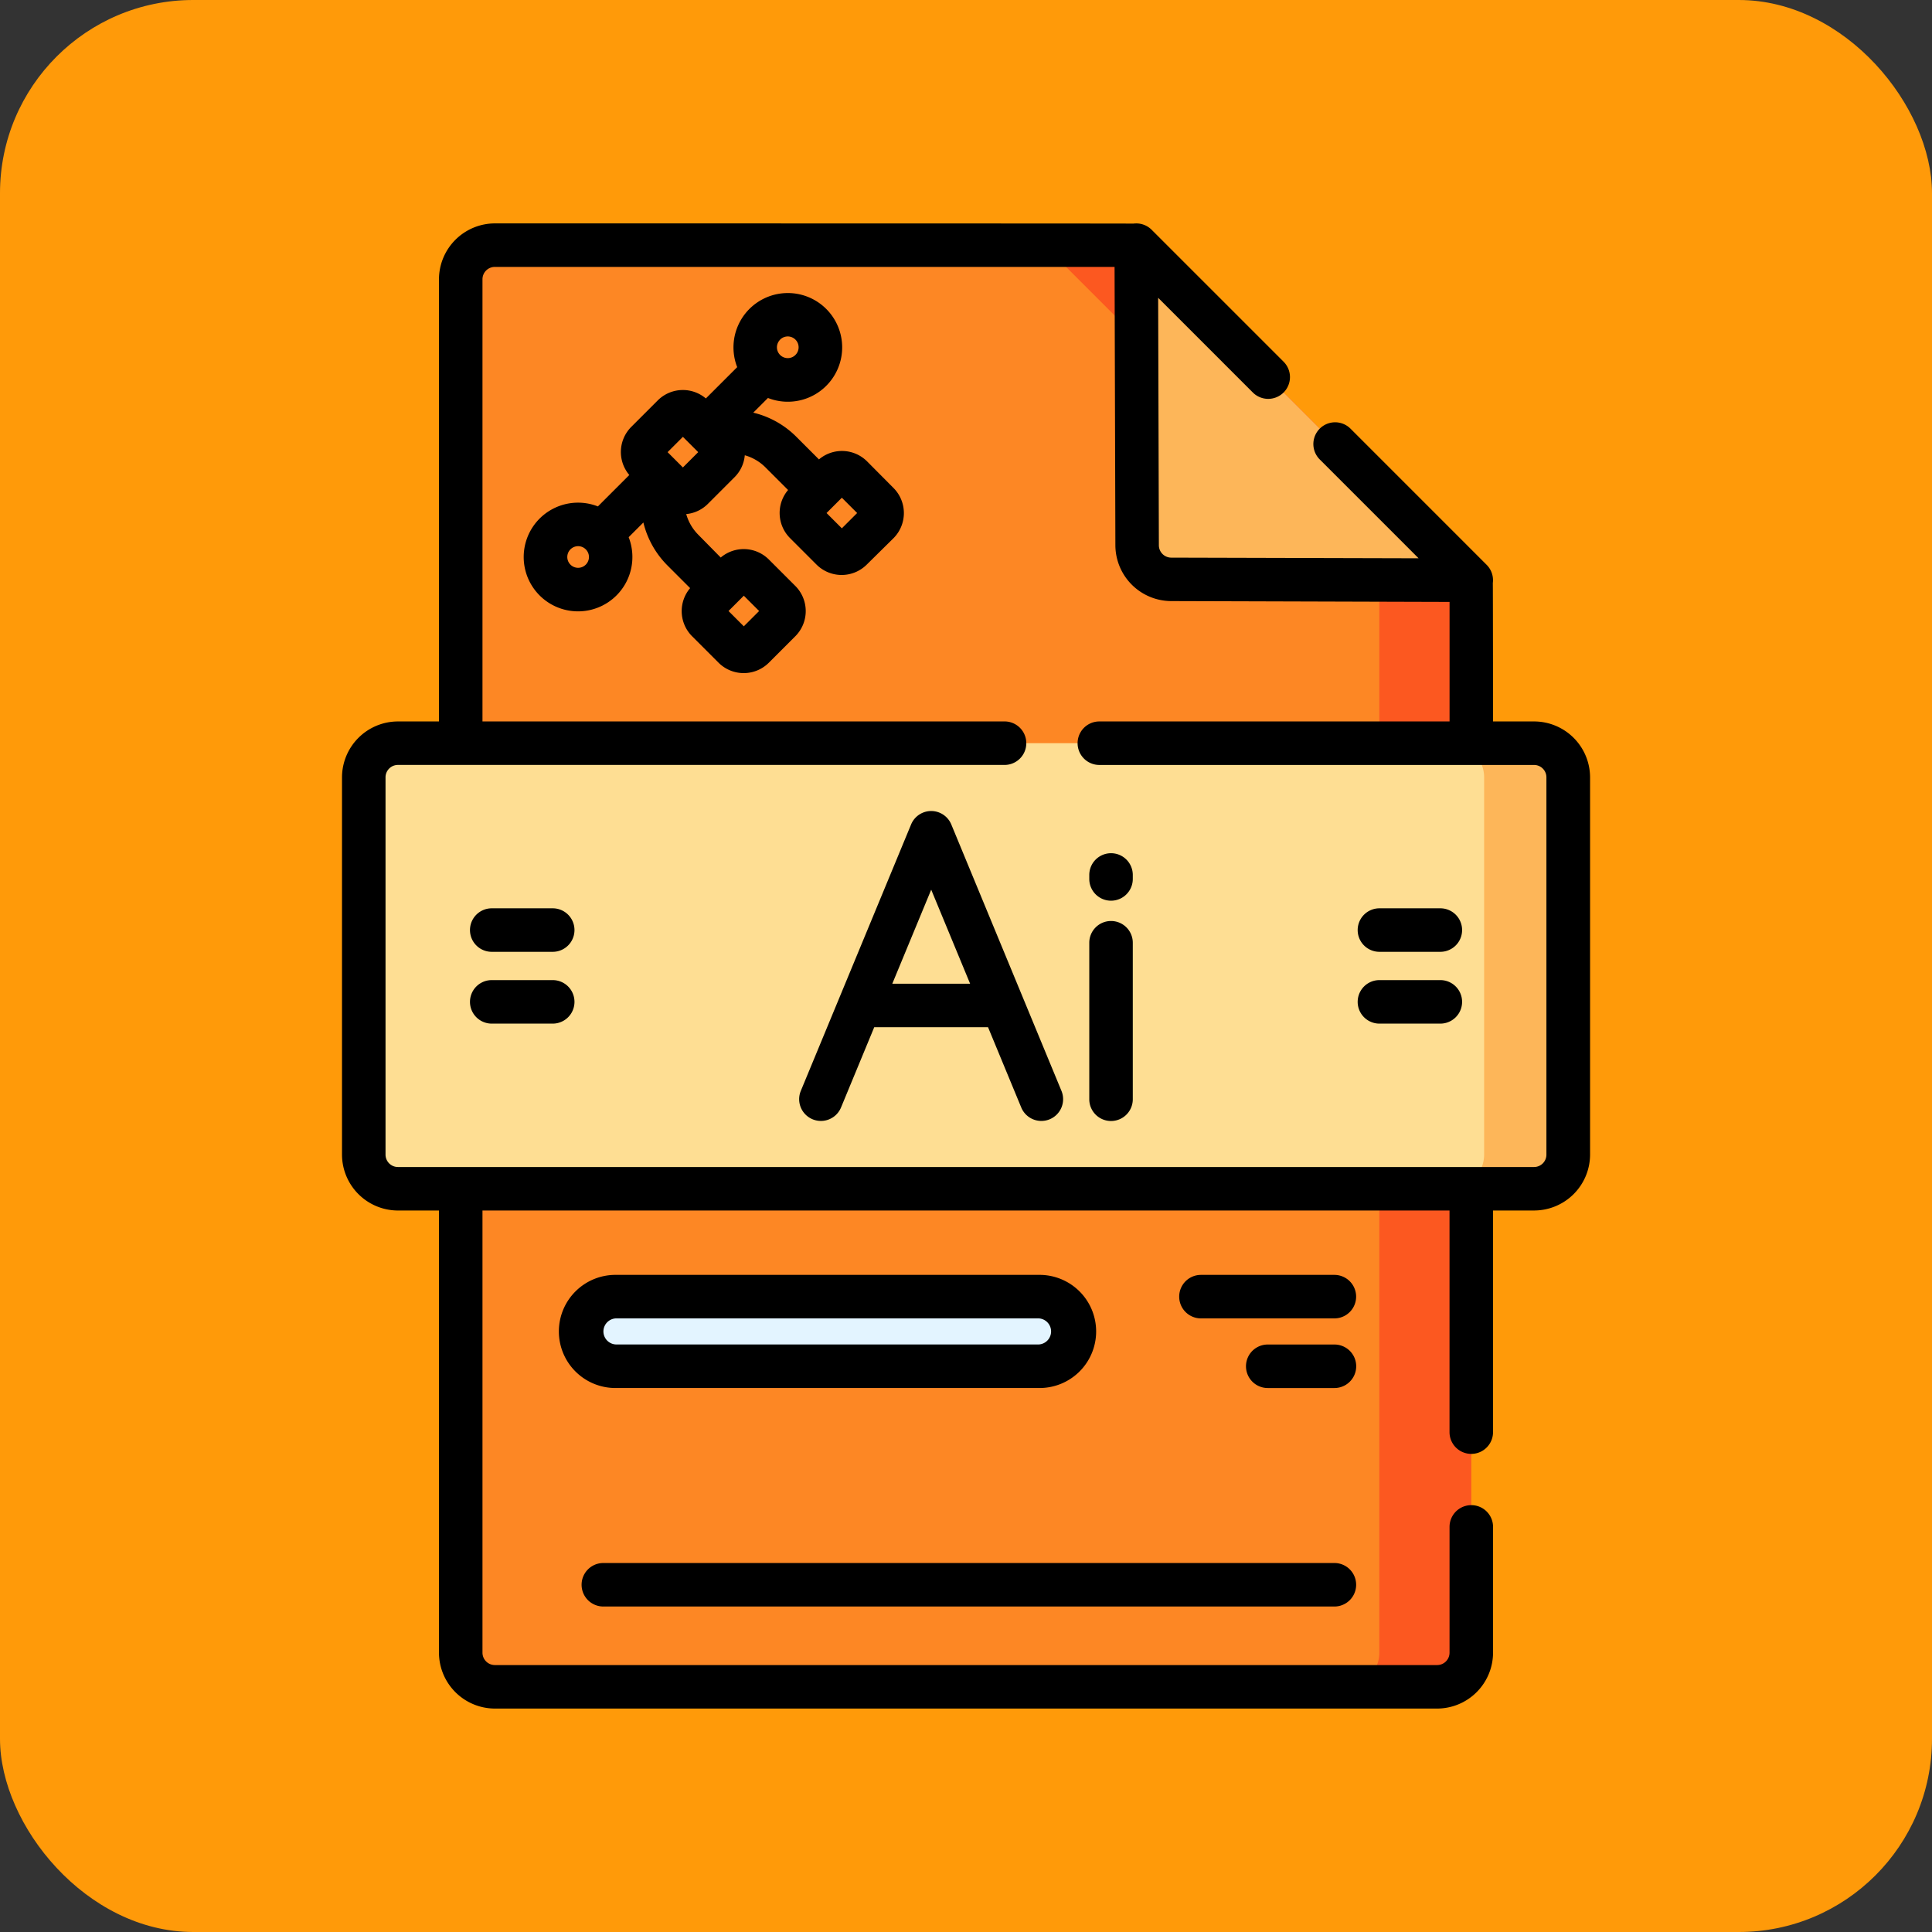 <svg xmlns="http://www.w3.org/2000/svg" width="100" height="100" viewBox="0 0 100 100">
  <rect x="0" y="0" width="100" height="100" fill="#333333" stroke="none"/>
  <g id="Grupo_1100877" data-name="Grupo 1100877" transform="translate(-210 -558)">
    <rect id="Rectángulo_402858" data-name="Rectángulo 402858" width="100" height="100" rx="10" transform="translate(210 558)" fill="#ff9a09"/>
    <g id="Grupo_1100876" data-name="Grupo 1100876" transform="translate(227.702 569.563)">
      <path id="Trazado_911240" data-name="Trazado 911240" d="M93.233,24.843v55.51a1.766,1.766,0,0,1-1.766,1.766H42.693a1.766,1.766,0,0,1-1.766-1.766V9.266A1.766,1.766,0,0,1,42.693,7.5h33.2Zm0,0" transform="translate(-34.781 -6.374)" fill="#fd8724"/>
      <path id="Trazado_911241" data-name="Trazado 911241" d="M264.217,24.843v55.51a1.766,1.766,0,0,1-1.766,1.766h-4.758a1.766,1.766,0,0,0,1.765-1.766V24.843L242.118,7.5h4.758Zm0,0" transform="translate(-205.766 -6.374)" fill="#fc5820"/>
      <path id="Trazado_911242" data-name="Trazado 911242" d="M275.615,24.8l15.536.046L273.809,7.5l.045,15.535a1.766,1.766,0,0,0,1.761,1.761Zm0,0" transform="translate(-232.699 -6.374)" fill="#fdb659"/>
      <path id="Trazado_911243" data-name="Trazado 911243" d="M68.077,202.261H9.266A1.766,1.766,0,0,1,7.5,200.5v-19.53A1.766,1.766,0,0,1,9.266,179.2H68.077a1.766,1.766,0,0,1,1.766,1.766V200.5A1.766,1.766,0,0,1,68.077,202.261Zm0,0" transform="translate(-6.374 -152.295)" fill="#fede93"/>
      <path id="Trazado_911244" data-name="Trazado 911244" d="M388.09,180.965v19.53a1.766,1.766,0,0,1-1.767,1.766h-4.354a1.766,1.766,0,0,0,1.767-1.766v-19.53a1.766,1.766,0,0,0-1.767-1.766h4.354A1.766,1.766,0,0,1,388.09,180.965Zm0,0" transform="translate(-324.62 -152.295)" fill="#fdb659"/>
      <path id="Trazado_911245" data-name="Trazado 911245" d="M106.264,373.6H84.419a1.8,1.8,0,0,1,0-3.6h21.845a1.8,1.8,0,0,1,0,3.6Zm0,0" transform="translate(-70.212 -314.445)" fill="#e3f4ff"/>
      <path id="Trazado_911246" data-name="Trazado 911246" d="M61.7,25.779H59.578s-.005-7.113-.012-7.163a1.124,1.124,0,0,0-.318-.942L52.2,10.625a1.126,1.126,0,1,0-1.593,1.592l5.117,5.117L42.919,17.3a.642.642,0,0,1-.638-.638L42.244,3.852l4.9,4.9a1.126,1.126,0,1,0,1.593-1.592L41.906.329a1.125,1.125,0,0,0-.942-.318C40.914,0,7.911,0,7.911,0A2.9,2.9,0,0,0,5.019,2.892V25.779H2.893A2.9,2.9,0,0,0,0,28.671V48.2a2.9,2.9,0,0,0,2.893,2.893H5.019V73.979a2.9,2.9,0,0,0,2.892,2.893H56.686a2.9,2.9,0,0,0,2.892-2.893V67.469a1.126,1.126,0,1,0-2.252,0v6.511a.641.641,0,0,1-.64.64H7.911a.641.641,0,0,1-.64-.64V51.092H57.325V62.564a1.126,1.126,0,1,0,2.252,0V51.092H61.7A2.9,2.9,0,0,0,64.6,48.2V28.671A2.9,2.9,0,0,0,61.7,25.779Zm.64,22.422a.64.64,0,0,1-.64.64H2.893a.641.641,0,0,1-.64-.64V28.67a.641.641,0,0,1,.64-.64h31.4a1.126,1.126,0,1,0,0-2.252H7.271V2.892a.64.64,0,0,1,.64-.64H39.988l.042,14.413a2.9,2.9,0,0,0,2.884,2.884l14.413.043v6.187H39.2a1.126,1.126,0,1,0,0,2.252H61.7a.64.64,0,0,1,.64.64Zm0,0"/>
      <path id="Trazado_911247" data-name="Trazado 911247" d="M296.649,362.5h-6.906a1.126,1.126,0,0,0,0,2.252h6.906a1.126,1.126,0,1,0,0-2.252Zm0,0" transform="translate(-245.284 -308.075)"/>
      <path id="Trazado_911248" data-name="Trazado 911248" d="M316.2,386.5h-3.453a1.126,1.126,0,0,0,0,2.252H316.2a1.126,1.126,0,1,0,0-2.252Zm0,0" transform="translate(-264.831 -328.471)"/>
      <path id="Trazado_911249" data-name="Trazado 911249" d="M83.716,464.1h37.839a1.126,1.126,0,1,0,0-2.252H83.716a1.126,1.126,0,1,0,0,2.252Zm0,0" transform="translate(-70.189 -392.51)"/>
      <path id="Trazado_911250" data-name="Trazado 911250" d="M354.4,236.125h-3.153a1.126,1.126,0,0,0,0,2.252H354.4a1.126,1.126,0,0,0,0-2.252Zm0,0" transform="translate(-297.55 -200.674)"/>
      <path id="Trazado_911251" data-name="Trazado 911251" d="M354.4,260.875h-3.153a1.126,1.126,0,0,0,0,2.252H354.4a1.126,1.126,0,1,0,0-2.252Zm0,0" transform="translate(-297.55 -221.708)"/>
      <path id="Trazado_911252" data-name="Trazado 911252" d="M48.4,236.125H45.243a1.126,1.126,0,1,0,0,2.252H48.4a1.126,1.126,0,0,0,0-2.252Zm0,0" transform="translate(-37.493 -200.674)"/>
      <path id="Trazado_911253" data-name="Trazado 911253" d="M48.4,260.875H45.243a1.126,1.126,0,1,0,0,2.252H48.4a1.126,1.126,0,1,0,0-2.252Zm0,0" transform="translate(-37.493 -221.708)"/>
      <path id="Trazado_911254" data-name="Trazado 911254" d="M99.89,368.355a2.928,2.928,0,1,0,0-5.855H78.045a2.928,2.928,0,1,0,0,5.855Zm-22.521-2.928a.677.677,0,0,1,.676-.676H99.89a.676.676,0,0,1,0,1.351H78.045A.677.677,0,0,1,77.369,365.428Zm0,0" transform="translate(-63.838 -308.075)"/>
      <path id="Trazado_911255" data-name="Trazado 911255" d="M165.489,203.274a1.126,1.126,0,0,0-2.081,0L157.7,217.063a1.126,1.126,0,0,0,2.081.861l1.719-4.155h5.891l1.719,4.155a1.126,1.126,0,1,0,2.081-.861Zm-3.054,8.243,2.014-4.867,2.014,4.867Zm0,0" transform="translate(-133.952 -172.163)"/>
      <path id="Trazado_911256" data-name="Trazado 911256" d="M258.743,240.5a1.126,1.126,0,0,0-1.126,1.126v8.1a1.126,1.126,0,1,0,2.252,0v-8.1A1.126,1.126,0,0,0,258.743,240.5Zm0,0" transform="translate(-218.938 -204.392)"/>
      <path id="Trazado_911257" data-name="Trazado 911257" d="M258.743,217.125a1.126,1.126,0,0,0-1.126,1.126v.206a1.126,1.126,0,0,0,2.252,0v-.206A1.126,1.126,0,0,0,258.743,217.125Zm0,0" transform="translate(-218.938 -184.526)"/>
      <path id="Trazado_911258" data-name="Trazado 911258" d="M80.431,32.706a1.84,1.84,0,0,0-2.489-.1l-1.168-1.168a4.693,4.693,0,0,0-2.232-1.252l.76-.76A2.813,2.813,0,1,0,73.71,27.83l-1.622,1.621a1.839,1.839,0,0,0-2.489.1l-1.373,1.373a1.84,1.84,0,0,0-.1,2.489L66.5,35.039a2.813,2.813,0,1,0,1.592,1.593l.762-.761A4.71,4.71,0,0,0,70.106,38.1l1.168,1.168a1.84,1.84,0,0,0,.1,2.489l1.373,1.373a1.843,1.843,0,0,0,2.6,0l1.373-1.373a1.841,1.841,0,0,0,0-2.6l-1.373-1.372a1.839,1.839,0,0,0-2.489-.1L71.7,36.509a2.458,2.458,0,0,1-.628-1.073A1.825,1.825,0,0,0,72.2,34.9l1.372-1.372a1.828,1.828,0,0,0,.531-1.137,2.462,2.462,0,0,1,1.073.63l1.168,1.168a1.839,1.839,0,0,0,.1,2.489l1.372,1.372a1.841,1.841,0,0,0,2.6,0L81.8,36.684a1.841,1.841,0,0,0,0-2.6Zm-4.5-6.3a.561.561,0,1,1-.164.4A.559.559,0,0,1,75.932,26.409ZM65.872,38.053a.56.56,0,1,1,0-.792A.557.557,0,0,1,65.872,38.053Zm8.973,2.4-.792.792-.792-.792.792-.792ZM70.9,33.022l-.792-.792.792-.792.792.792Zm8.227,3.151-.792-.792.792-.792.792.792Zm0,0" transform="translate(-53.255 -20.39)"/>
    </g>
  </g>
</svg>
